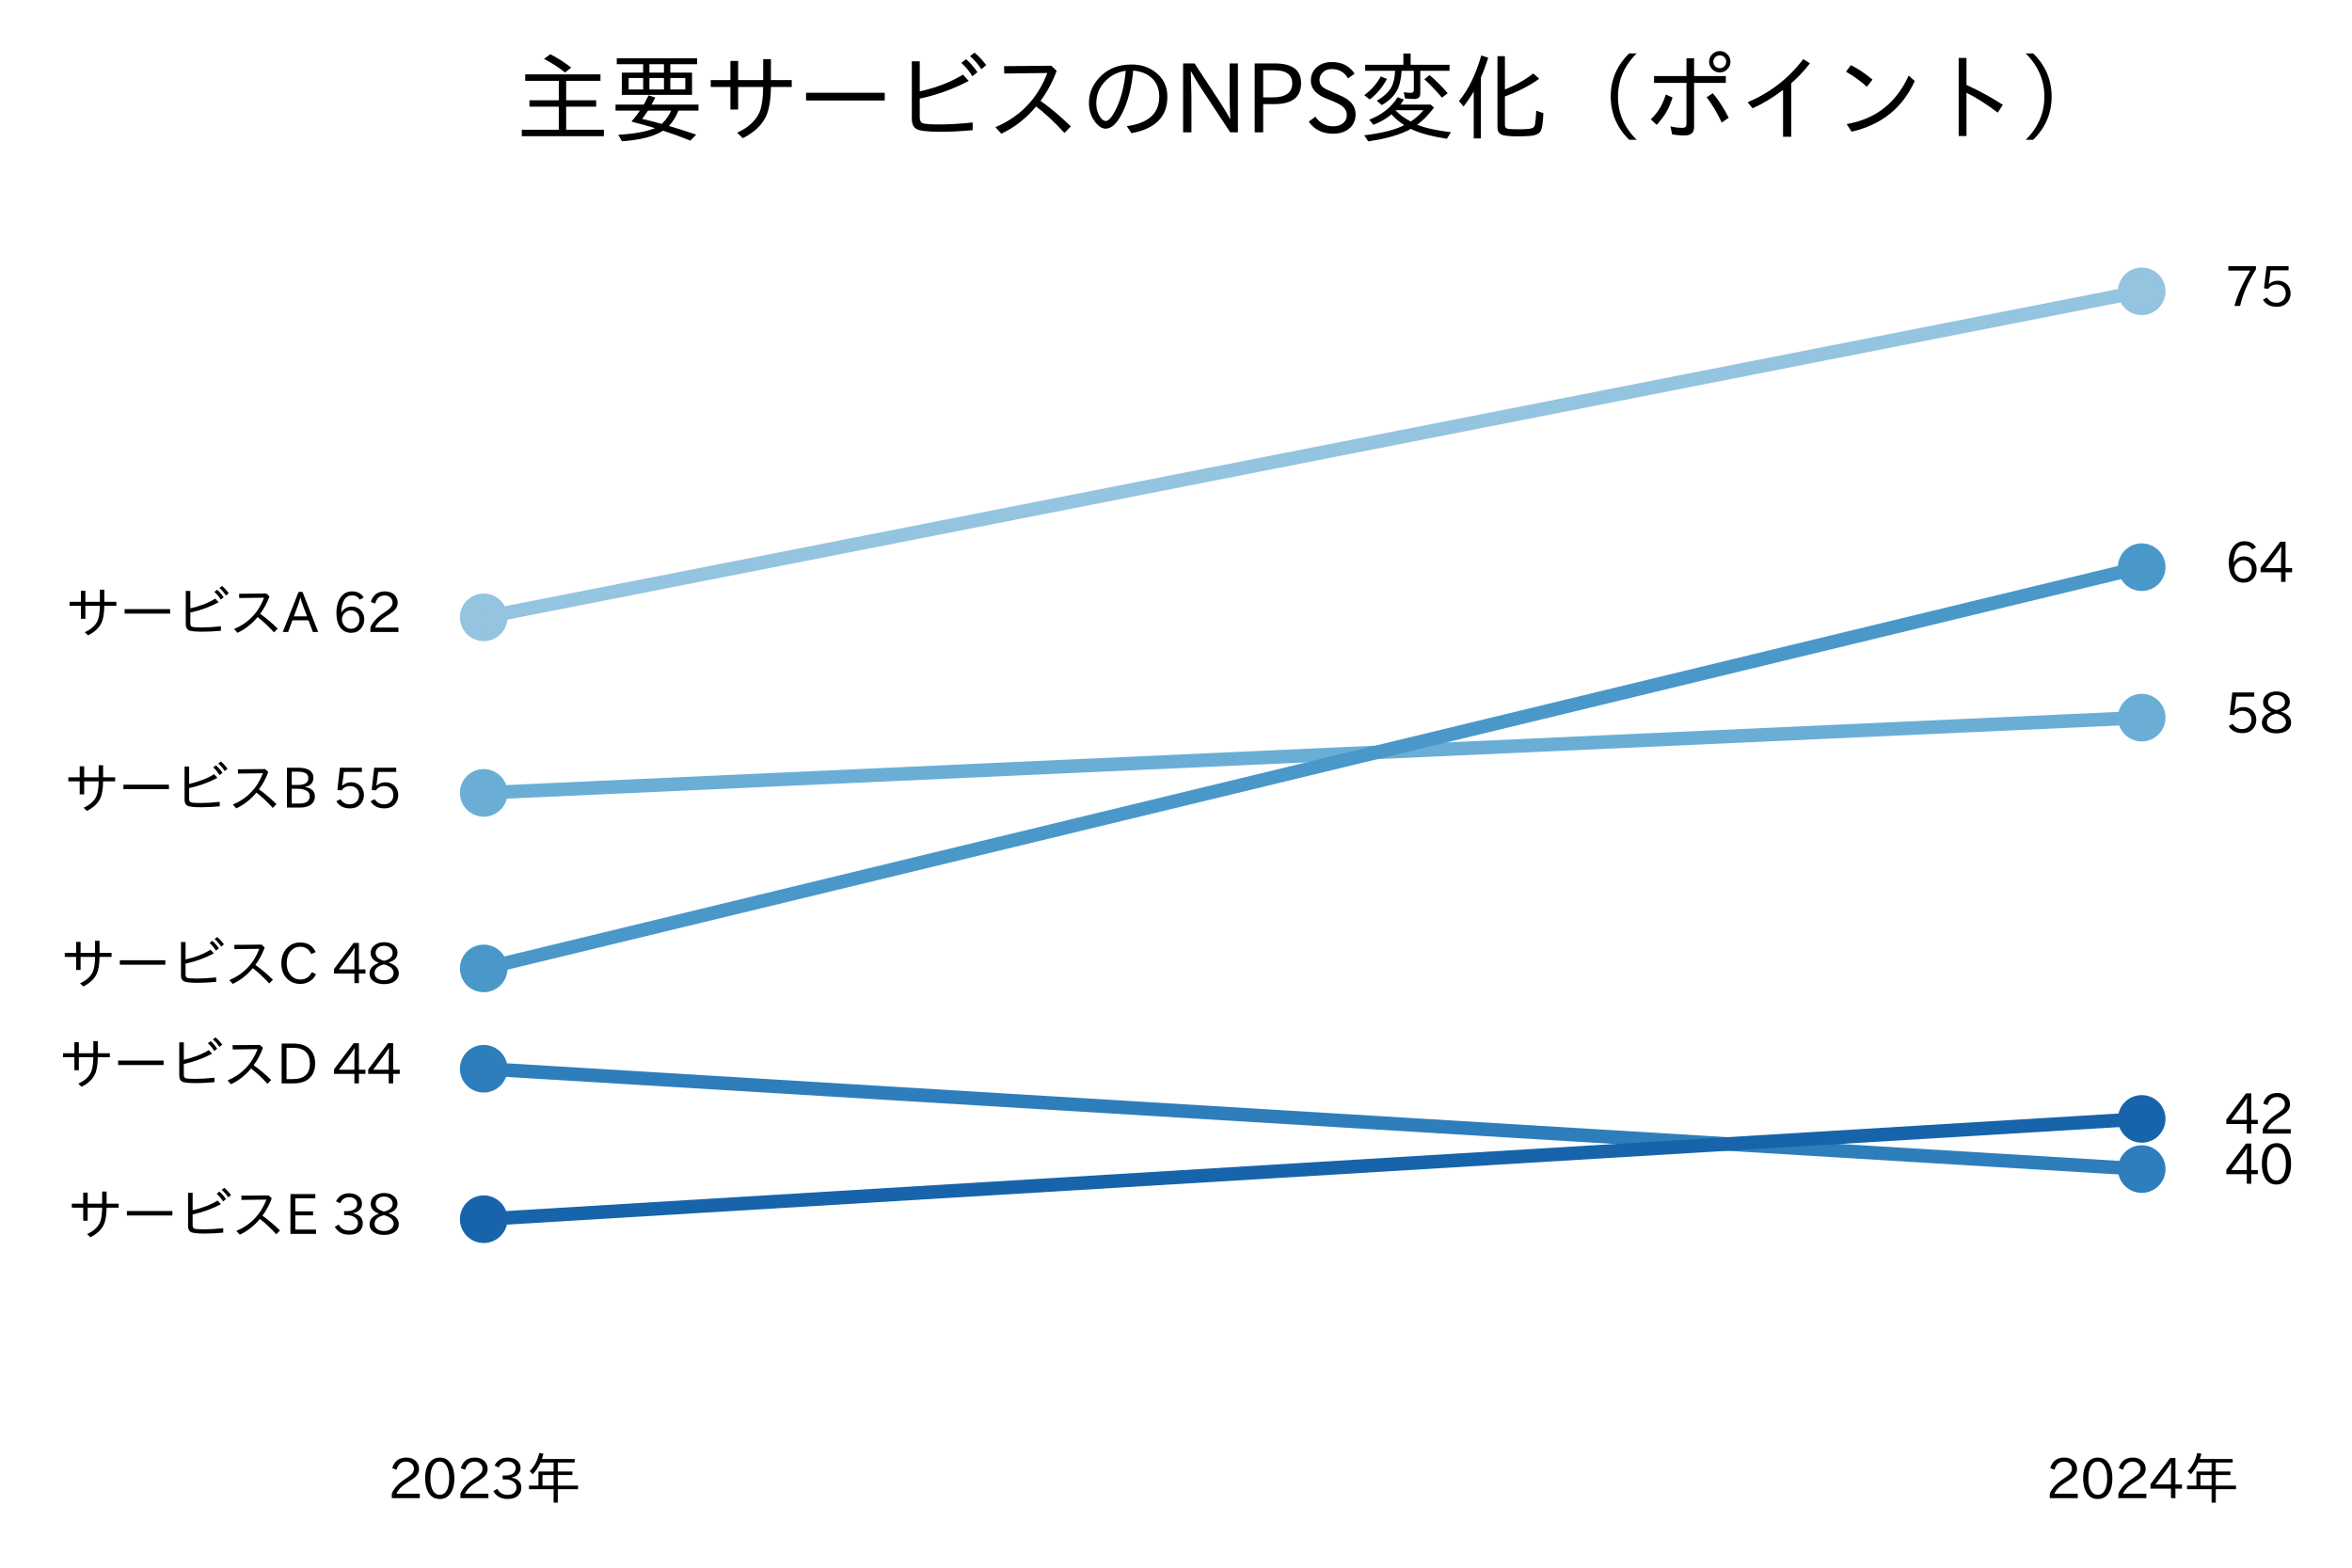 <?xml version="1.0" encoding="utf-8" standalone="no"?>
<!DOCTYPE svg PUBLIC "-//W3C//DTD SVG 1.1//EN"
  "http://www.w3.org/Graphics/SVG/1.1/DTD/svg11.dtd">
<svg xmlns:xlink="http://www.w3.org/1999/xlink" width="432pt" height="288pt" viewBox="0 0 432 288" xmlns="http://www.w3.org/2000/svg" version="1.1">
 <defs>
  <style type="text/css">*{stroke-linejoin: round; stroke-linecap: butt}</style>
 </defs>
 <g id="figure_1">
  <g id="patch_1">
   <path d="M 0 288 
L 432 288 
L 432 0 
L 0 0 
z
" style="fill: #ffffff"/>
  </g>
  <g id="axes_1">
   <g id="patch_2">
    <path d="M 73.62 260.84 
L 408.6 260.84 
L 408.6 30.48 
L 73.62 30.48 
z
" style="fill: #ffffff"/>
   </g>
   <g id="PathCollection_1">
    <defs>
     <path id="mca67b958bc" d="M 0 3.873 
C 1.027 3.873 2.012 3.465 2.739 2.739 
C 3.465 2.012 3.873 1.027 3.873 0 
C 3.873 -1.027 3.465 -2.012 2.739 -2.739 
C 2.012 -3.465 1.027 -3.873 0 -3.873 
C -1.027 -3.873 -2.012 -3.465 -2.739 -2.739 
C -3.465 -2.012 -3.873 -1.027 -3.873 0 
C -3.873 1.027 -3.465 2.012 -2.739 2.739 
C -2.012 3.465 -1.027 3.873 0 3.873 
z
" style="stroke: #94c4df"/>
    </defs>
    <g clip-path="url(#p579bafd43b)">
     <use xlink:href="#mca67b958bc" x="88.846" y="113.41" style="fill: #94c4df; stroke: #94c4df"/>
     <use xlink:href="#mca67b958bc" x="393.374" y="53.516" style="fill: #94c4df; stroke: #94c4df"/>
    </g>
   </g>
   <g id="PathCollection_2">
    <defs>
     <path id="m6822e993e9" d="M 0 3.873 
C 1.027 3.873 2.012 3.465 2.739 2.739 
C 3.465 2.012 3.873 1.027 3.873 0 
C 3.873 -1.027 3.465 -2.012 2.739 -2.739 
C 2.012 -3.465 1.027 -3.873 0 -3.873 
C -1.027 -3.873 -2.012 -3.465 -2.739 -2.739 
C -3.465 -2.012 -3.873 -1.027 -3.873 0 
C -3.873 1.027 -3.465 2.012 -2.739 2.739 
C -2.012 3.465 -1.027 3.873 0 3.873 
z
" style="stroke: #6aaed6"/>
    </defs>
    <g clip-path="url(#p579bafd43b)">
     <use xlink:href="#m6822e993e9" x="88.846" y="145.66" style="fill: #6aaed6; stroke: #6aaed6"/>
     <use xlink:href="#m6822e993e9" x="393.374" y="131.838" style="fill: #6aaed6; stroke: #6aaed6"/>
    </g>
   </g>
   <g id="PathCollection_3">
    <defs>
     <path id="m300d4abacd" d="M 0 3.873 
C 1.027 3.873 2.012 3.465 2.739 2.739 
C 3.465 2.012 3.873 1.027 3.873 0 
C 3.873 -1.027 3.465 -2.012 2.739 -2.739 
C 2.012 -3.465 1.027 -3.873 0 -3.873 
C -1.027 -3.873 -2.012 -3.465 -2.739 -2.739 
C -3.465 -2.012 -3.873 -1.027 -3.873 0 
C -3.873 1.027 -3.465 2.012 -2.739 2.739 
C -2.012 3.465 -1.027 3.873 0 3.873 
z
" style="stroke: #4a98c9"/>
    </defs>
    <g clip-path="url(#p579bafd43b)">
     <use xlink:href="#m300d4abacd" x="88.846" y="177.91" style="fill: #4a98c9; stroke: #4a98c9"/>
     <use xlink:href="#m300d4abacd" x="393.374" y="104.195" style="fill: #4a98c9; stroke: #4a98c9"/>
    </g>
   </g>
   <g id="PathCollection_4">
    <defs>
     <path id="mbda367f9c7" d="M 0 3.873 
C 1.027 3.873 2.012 3.465 2.739 2.739 
C 3.465 2.012 3.873 1.027 3.873 0 
C 3.873 -1.027 3.465 -2.012 2.739 -2.739 
C 2.012 -3.465 1.027 -3.873 0 -3.873 
C -1.027 -3.873 -2.012 -3.465 -2.739 -2.739 
C -3.465 -2.012 -3.873 -1.027 -3.873 0 
C -3.873 1.027 -3.465 2.012 -2.739 2.739 
C -2.012 3.465 -1.027 3.873 0 3.873 
z
" style="stroke: #2e7ebc"/>
    </defs>
    <g clip-path="url(#p579bafd43b)">
     <use xlink:href="#mbda367f9c7" x="88.846" y="196.339" style="fill: #2e7ebc; stroke: #2e7ebc"/>
     <use xlink:href="#mbda367f9c7" x="393.374" y="214.768" style="fill: #2e7ebc; stroke: #2e7ebc"/>
    </g>
   </g>
   <g id="PathCollection_5">
    <defs>
     <path id="m13ab5a9102" d="M 0 3.873 
C 1.027 3.873 2.012 3.465 2.739 2.739 
C 3.465 2.012 3.873 1.027 3.873 0 
C 3.873 -1.027 3.465 -2.012 2.739 -2.739 
C 2.012 -3.465 1.027 -3.873 0 -3.873 
C -1.027 -3.873 -2.012 -3.465 -2.739 -2.739 
C -3.465 -2.012 -3.873 -1.027 -3.873 0 
C -3.873 1.027 -3.465 2.012 -2.739 2.739 
C -2.012 3.465 -1.027 3.873 0 3.873 
z
" style="stroke: #1764ab"/>
    </defs>
    <g clip-path="url(#p579bafd43b)">
     <use xlink:href="#m13ab5a9102" x="88.846" y="223.982" style="fill: #1764ab; stroke: #1764ab"/>
     <use xlink:href="#m13ab5a9102" x="393.374" y="205.554" style="fill: #1764ab; stroke: #1764ab"/>
    </g>
   </g>
   <g id="matplotlib.axis_1">
    <g id="xtick_1">
     <g id="text_1">
      <!-- 2023年 -->
      <g transform="translate(71.249 275.331) scale(0.1 -0.1)">
       <defs>
        <path id="IPAexGothic-32" d="M 3659 63 
L 447 63 
L 447 594 
Q 825 1475 1894 2203 
L 2072 2322 
Q 2619 2697 2791 2906 
Q 2988 3153 2988 3444 
Q 2988 3772 2756 4003 
Q 2500 4259 2084 4259 
Q 1250 4259 991 3328 
L 497 3506 
Q 853 4725 2116 4725 
Q 2806 4725 3216 4316 
Q 3575 3947 3575 3425 
Q 3575 3038 3344 2722 
Q 3131 2416 2366 1938 
L 2231 1856 
Q 1256 1253 978 569 
L 3659 569 
L 3659 63 
z
" transform="scale(0.016)"/>
        <path id="IPAexGothic-30" d="M 2038 4725 
Q 2881 4725 3334 3944 
Q 3694 3325 3694 2344 
Q 3694 1372 3334 741 
Q 2888 -31 2016 -31 
Q 1147 -31 700 741 
Q 341 1372 341 2350 
Q 341 3713 1000 4334 
Q 1419 4725 2038 4725 
z
M 2016 4266 
Q 1516 4266 1228 3759 
Q 934 3247 934 2344 
Q 934 1456 1222 947 
Q 1513 447 2016 447 
Q 2619 447 2909 1153 
Q 3100 1622 3100 2375 
Q 3100 3256 2806 3759 
Q 2509 4266 2016 4266 
z
" transform="scale(0.016)"/>
        <path id="IPAexGothic-33" d="M 2381 2419 
Q 3506 2216 3506 1278 
Q 3506 716 3128 356 
Q 2709 -31 1944 -31 
Q 797 -31 288 881 
L 756 1131 
Q 1109 441 1938 441 
Q 2425 441 2694 691 
Q 2950 928 2950 1291 
Q 2950 1719 2566 1978 
Q 2216 2213 1644 2213 
L 1363 2213 
L 1363 2669 
L 1656 2669 
Q 2231 2669 2534 2888 
Q 2859 3119 2859 3509 
Q 2859 3934 2494 4138 
Q 2259 4278 1931 4278 
Q 1238 4278 903 3578 
L 434 3803 
Q 897 4725 1938 4725 
Q 2597 4725 3006 4394 
Q 3416 4069 3416 3534 
Q 3416 3028 3019 2706 
Q 2763 2500 2381 2444 
L 2381 2419 
z
" transform="scale(0.016)"/>
        <path id="IPAexGothic-5e74" d="M 1772 4159 
Q 1444 3422 875 2803 
L 528 3166 
Q 1322 3941 1631 5259 
L 2109 5156 
Q 1994 4759 1931 4563 
L 5694 4563 
L 5694 4159 
L 3756 4159 
L 3756 3128 
L 5434 3128 
L 5434 2725 
L 3756 2725 
L 3756 1509 
L 6078 1509 
L 6078 1094 
L 3756 1094 
L 3756 -450 
L 3275 -450 
L 3275 1094 
L 447 1094 
L 447 1509 
L 1534 1509 
L 1534 3128 
L 3275 3128 
L 3275 4159 
L 1772 4159 
z
M 3275 2725 
L 1994 2725 
L 1994 1509 
L 3275 1509 
L 3275 2725 
z
" transform="scale(0.016)"/>
       </defs>
       <use xlink:href="#IPAexGothic-32"/>
       <use xlink:href="#IPAexGothic-30" transform="translate(62.988 0)"/>
       <use xlink:href="#IPAexGothic-32" transform="translate(125.977 0)"/>
       <use xlink:href="#IPAexGothic-33" transform="translate(188.965 0)"/>
       <use xlink:href="#IPAexGothic-5e74" transform="translate(251.953 0)"/>
      </g>
     </g>
    </g>
    <g id="xtick_2">
     <g id="text_2">
      <!-- 2024年 -->
      <g transform="translate(375.777 275.331) scale(0.1 -0.1)">
       <defs>
        <path id="IPAexGothic-34" d="M 3813 1159 
L 3059 1159 
L 3059 63 
L 2547 63 
L 2547 1159 
L 197 1159 
L 197 1672 
L 2456 4678 
L 3059 4678 
L 3059 1634 
L 3813 1634 
L 3813 1159 
z
M 2578 4109 
L 2559 4109 
Q 2278 3656 2003 3284 
L 759 1634 
L 2547 1634 
L 2547 3144 
Q 2547 3481 2578 4109 
z
" transform="scale(0.016)"/>
       </defs>
       <use xlink:href="#IPAexGothic-32"/>
       <use xlink:href="#IPAexGothic-30" transform="translate(62.988 0)"/>
       <use xlink:href="#IPAexGothic-32" transform="translate(125.977 0)"/>
       <use xlink:href="#IPAexGothic-34" transform="translate(188.965 0)"/>
       <use xlink:href="#IPAexGothic-5e74" transform="translate(251.953 0)"/>
      </g>
     </g>
    </g>
   </g>
   <g id="matplotlib.axis_2"/>
   <g id="line2d_1">
    <path d="M 88.846 113.41 
L 393.374 53.516 
" clip-path="url(#p579bafd43b)" style="fill: none; stroke: #94c4df; stroke-width: 2.5; stroke-linecap: square"/>
   </g>
   <g id="line2d_2">
    <path d="M 88.846 145.66 
L 393.374 131.838 
" clip-path="url(#p579bafd43b)" style="fill: none; stroke: #6aaed6; stroke-width: 2.5; stroke-linecap: square"/>
   </g>
   <g id="line2d_3">
    <path d="M 88.846 177.91 
L 393.374 104.195 
" clip-path="url(#p579bafd43b)" style="fill: none; stroke: #4a98c9; stroke-width: 2.5; stroke-linecap: square"/>
   </g>
   <g id="line2d_4">
    <path d="M 88.846 196.339 
L 393.374 214.768 
" clip-path="url(#p579bafd43b)" style="fill: none; stroke: #2e7ebc; stroke-width: 2.5; stroke-linecap: square"/>
   </g>
   <g id="line2d_5">
    <path d="M 88.846 223.982 
L 393.374 205.554 
" clip-path="url(#p579bafd43b)" style="fill: none; stroke: #1764ab; stroke-width: 2.5; stroke-linecap: square"/>
   </g>
   <g id="text_3">
    <!-- サービスA 62 -->
    <g transform="translate(11.951 116.205) scale(0.1 -0.1)">
     <defs>
      <path id="IPAexGothic-30b5" d="M 3994 4919 
L 4506 4919 
L 4506 3531 
L 5888 3531 
L 5888 3072 
L 4506 3072 
Q 4488 1719 4153 1063 
Q 3728 222 2644 -325 
L 2266 38 
Q 3325 525 3713 1319 
Q 3975 1853 3994 3072 
L 2331 3072 
L 2331 1575 
L 1819 1575 
L 1819 3072 
L 513 3072 
L 513 3531 
L 1819 3531 
L 1819 4797 
L 2331 4797 
L 2331 3531 
L 3994 3531 
L 3994 4919 
z
" transform="scale(0.016)"/>
      <path id="IPAexGothic-30fc" d="M 588 2688 
L 5809 2688 
L 5809 2175 
L 588 2175 
L 588 2688 
z
" transform="scale(0.016)"/>
      <path id="IPAexGothic-30d3" d="M 1356 4775 
L 1881 4775 
L 1881 2778 
Q 3553 3153 4747 3891 
L 5131 3475 
Q 3644 2681 1881 2297 
L 1881 1063 
Q 1881 744 2072 669 
Q 2266 584 3163 584 
Q 4169 584 5394 716 
L 5394 206 
Q 4259 97 3263 97 
Q 1938 97 1644 294 
Q 1356 478 1356 966 
L 1356 4775 
z
M 5972 4250 
Q 5609 4791 5216 5119 
L 5516 5350 
Q 5900 5041 6291 4525 
L 5972 4250 
z
M 5375 3781 
Q 5084 4272 4641 4672 
L 4953 4916 
Q 5325 4606 5709 4056 
L 5375 3781 
z
" transform="scale(0.016)"/>
      <path id="IPAexGothic-30b9" d="M 4359 4481 
L 4716 4147 
Q 4328 3072 3647 2150 
Q 4659 1434 5659 453 
L 5234 19 
Q 4256 1088 3353 1778 
Q 2372 597 1044 -31 
L 653 403 
Q 3128 1453 4097 4000 
L 1241 3963 
L 1228 4453 
L 4359 4481 
z
" transform="scale(0.016)"/>
      <path id="IPAexGothic-41" d="M 4056 63 
L 3444 63 
L 2938 1409 
L 1100 1409 
L 603 63 
L -6 63 
L 1806 4666 
L 2259 4666 
L 4056 63 
z
M 2778 1863 
L 2316 3078 
Q 2125 3588 2028 4000 
L 2009 4000 
Q 1897 3563 1716 3078 
L 1263 1863 
L 2778 1863 
z
" transform="scale(0.016)"/>
      <path id="IPAexGothic-20" transform="scale(0.016)"/>
      <path id="IPAexGothic-36" d="M 1056 2328 
Q 1509 2981 2234 2981 
Q 2906 2981 3316 2513 
Q 3675 2106 3675 1522 
Q 3675 884 3272 434 
Q 2853 -31 2178 -31 
Q 1375 -31 922 581 
Q 481 1178 481 2228 
Q 481 3425 1013 4109 
Q 1494 4725 2272 4725 
Q 3191 4725 3609 4025 
L 3150 3775 
Q 2894 4266 2300 4266 
Q 1119 4266 1031 2328 
L 1056 2328 
z
M 2141 2547 
Q 1684 2547 1384 2206 
Q 1116 1900 1116 1541 
Q 1116 1156 1353 844 
Q 1672 428 2159 428 
Q 2669 428 2941 844 
Q 3125 1128 3125 1503 
Q 3125 1944 2881 2228 
Q 2600 2547 2141 2547 
z
" transform="scale(0.016)"/>
     </defs>
     <use xlink:href="#IPAexGothic-30b5"/>
     <use xlink:href="#IPAexGothic-30fc" transform="translate(100 0)"/>
     <use xlink:href="#IPAexGothic-30d3" transform="translate(200 0)"/>
     <use xlink:href="#IPAexGothic-30b9" transform="translate(300 0)"/>
     <use xlink:href="#IPAexGothic-41" transform="translate(400 0)"/>
     <use xlink:href="#IPAexGothic-20" transform="translate(463.721 0)"/>
     <use xlink:href="#IPAexGothic-36" transform="translate(490.723 0)"/>
     <use xlink:href="#IPAexGothic-32" transform="translate(553.711 0)"/>
    </g>
   </g>
   <g id="text_4">
    <!-- 75 -->
    <g transform="translate(408.6 56.311) scale(0.1 -0.1)">
     <defs>
      <path id="IPAexGothic-37" d="M 3597 4263 
Q 2238 2106 1778 63 
L 1131 63 
Q 1581 1834 2950 4128 
L 428 4128 
L 428 4634 
L 3597 4634 
L 3597 4263 
z
" transform="scale(0.016)"/>
      <path id="IPAexGothic-35" d="M 1178 2603 
Q 1634 2963 2172 2963 
Q 2816 2963 3241 2528 
Q 3638 2113 3638 1497 
Q 3638 938 3297 513 
Q 2869 -31 2031 -31 
Q 959 -31 469 784 
L 938 1028 
Q 1309 434 2013 434 
Q 2466 434 2769 716 
Q 3081 1013 3081 1503 
Q 3081 1966 2806 2241 
Q 2519 2528 2056 2528 
Q 1406 2528 1072 2028 
L 591 2091 
L 884 4634 
L 3406 4634 
L 3406 4153 
L 1341 4153 
L 1134 2603 
L 1178 2603 
z
" transform="scale(0.016)"/>
     </defs>
     <use xlink:href="#IPAexGothic-37"/>
     <use xlink:href="#IPAexGothic-35" transform="translate(62.988 0)"/>
    </g>
   </g>
   <g id="text_5">
    <!-- サービスB 55 -->
    <g transform="translate(11.731 148.455) scale(0.1 -0.1)">
     <defs>
      <path id="IPAexGothic-42" d="M 2688 2425 
Q 3816 2225 3816 1338 
Q 3816 556 3041 222 
Q 2672 63 2094 63 
L 609 63 
L 609 4634 
L 1916 4634 
Q 2494 4634 2869 4500 
Q 3644 4222 3644 3491 
Q 3644 2609 2688 2447 
L 2688 2425 
z
M 1159 2656 
L 1844 2656 
Q 3063 2656 3063 3431 
Q 3063 4181 1881 4181 
L 1159 4181 
L 1159 2656 
z
M 1159 522 
L 2016 522 
Q 3222 522 3222 1369 
Q 3222 1897 2625 2100 
Q 2278 2222 1875 2222 
L 1159 2222 
L 1159 522 
z
" transform="scale(0.016)"/>
     </defs>
     <use xlink:href="#IPAexGothic-30b5"/>
     <use xlink:href="#IPAexGothic-30fc" transform="translate(100 0)"/>
     <use xlink:href="#IPAexGothic-30d3" transform="translate(200 0)"/>
     <use xlink:href="#IPAexGothic-30b9" transform="translate(300 0)"/>
     <use xlink:href="#IPAexGothic-42" transform="translate(400 0)"/>
     <use xlink:href="#IPAexGothic-20" transform="translate(465.918 0)"/>
     <use xlink:href="#IPAexGothic-35" transform="translate(492.92 0)"/>
     <use xlink:href="#IPAexGothic-35" transform="translate(555.908 0)"/>
    </g>
   </g>
   <g id="text_6">
    <!-- 58 -->
    <g transform="translate(408.6 134.634) scale(0.1 -0.1)">
     <defs>
      <path id="IPAexGothic-38" d="M 2541 2425 
Q 3700 2031 3700 1197 
Q 3700 541 3100 197 
Q 2663 -56 2016 -56 
Q 1366 -56 928 197 
Q 347 531 347 1178 
Q 347 1988 1409 2381 
L 1409 2400 
Q 481 2734 481 3509 
Q 481 4100 981 4456 
Q 1406 4756 2019 4756 
Q 2703 4756 3131 4403 
Q 3553 4069 3553 3566 
Q 3553 2706 2541 2444 
L 2541 2425 
z
M 2022 2625 
Q 2997 2856 2997 3528 
Q 2997 3916 2675 4150 
Q 2413 4347 2016 4347 
Q 1606 4347 1331 4128 
Q 1050 3897 1050 3522 
Q 1050 3150 1350 2925 
Q 1494 2809 1722 2722 
Q 1984 2616 2022 2625 
z
M 1978 2209 
Q 922 1931 922 1216 
Q 922 775 1313 556 
Q 1606 391 2009 391 
Q 2575 391 2881 697 
Q 3106 922 3106 1250 
Q 3106 1594 2794 1850 
Q 2609 1994 2350 2100 
Q 2047 2222 1978 2209 
z
" transform="scale(0.016)"/>
     </defs>
     <use xlink:href="#IPAexGothic-35"/>
     <use xlink:href="#IPAexGothic-38" transform="translate(62.988 0)"/>
    </g>
   </g>
   <g id="text_7">
    <!-- サービスC 48 -->
    <g transform="translate(11.072 180.706) scale(0.1 -0.1)">
     <defs>
      <path id="IPAexGothic-43" d="M 4353 1088 
Q 4181 694 3859 428 
Q 3313 -31 2559 -31 
Q 1588 -31 959 653 
Q 378 1294 378 2331 
Q 378 3406 1013 4078 
Q 1619 4725 2534 4725 
Q 3813 4725 4322 3628 
L 3809 3391 
Q 3425 4238 2541 4238 
Q 1891 4238 1453 3744 
Q 994 3216 994 2322 
Q 994 1550 1384 1056 
Q 1841 472 2563 472 
Q 3456 472 3878 1319 
L 4353 1088 
z
" transform="scale(0.016)"/>
     </defs>
     <use xlink:href="#IPAexGothic-30b5"/>
     <use xlink:href="#IPAexGothic-30fc" transform="translate(100 0)"/>
     <use xlink:href="#IPAexGothic-30d3" transform="translate(200 0)"/>
     <use xlink:href="#IPAexGothic-30b9" transform="translate(300 0)"/>
     <use xlink:href="#IPAexGothic-43" transform="translate(400 0)"/>
     <use xlink:href="#IPAexGothic-20" transform="translate(472.51 0)"/>
     <use xlink:href="#IPAexGothic-34" transform="translate(499.512 0)"/>
     <use xlink:href="#IPAexGothic-38" transform="translate(562.5 0)"/>
    </g>
   </g>
   <g id="text_8">
    <!-- 64 -->
    <g transform="translate(408.6 106.991) scale(0.1 -0.1)">
     <use xlink:href="#IPAexGothic-36"/>
     <use xlink:href="#IPAexGothic-34" transform="translate(62.988 0)"/>
    </g>
   </g>
   <g id="text_9">
    <!-- サービスD 44 -->
    <g transform="translate(10.754 199.135) scale(0.1 -0.1)">
     <defs>
      <path id="IPAexGothic-44" d="M 609 4634 
L 1984 4634 
Q 3159 4634 3791 4050 
Q 4456 3444 4456 2356 
Q 4456 1047 3516 441 
Q 2925 63 1941 63 
L 609 63 
L 609 4634 
z
M 1172 556 
L 1894 556 
Q 3853 556 3853 2356 
Q 3853 4147 1928 4147 
L 1172 4147 
L 1172 556 
z
" transform="scale(0.016)"/>
     </defs>
     <use xlink:href="#IPAexGothic-30b5"/>
     <use xlink:href="#IPAexGothic-30fc" transform="translate(100 0)"/>
     <use xlink:href="#IPAexGothic-30d3" transform="translate(200 0)"/>
     <use xlink:href="#IPAexGothic-30b9" transform="translate(300 0)"/>
     <use xlink:href="#IPAexGothic-44" transform="translate(400 0)"/>
     <use xlink:href="#IPAexGothic-20" transform="translate(475.684 0)"/>
     <use xlink:href="#IPAexGothic-34" transform="translate(502.686 0)"/>
     <use xlink:href="#IPAexGothic-34" transform="translate(565.674 0)"/>
    </g>
   </g>
   <g id="text_10">
    <!-- 40 -->
    <g transform="translate(408.6 217.563) scale(0.1 -0.1)">
     <use xlink:href="#IPAexGothic-34"/>
     <use xlink:href="#IPAexGothic-30" transform="translate(62.988 0)"/>
    </g>
   </g>
   <g id="text_11">
    <!-- サービスE 38 -->
    <g transform="translate(12.372 226.778) scale(0.1 -0.1)">
     <defs>
      <path id="IPAexGothic-45" d="M 3547 63 
L 609 63 
L 609 4634 
L 3469 4634 
L 3469 4147 
L 1166 4147 
L 1166 2650 
L 3206 2650 
L 3206 2191 
L 1166 2191 
L 1166 556 
L 3547 556 
L 3547 63 
z
" transform="scale(0.016)"/>
     </defs>
     <use xlink:href="#IPAexGothic-30b5"/>
     <use xlink:href="#IPAexGothic-30fc" transform="translate(100 0)"/>
     <use xlink:href="#IPAexGothic-30d3" transform="translate(200 0)"/>
     <use xlink:href="#IPAexGothic-30b9" transform="translate(300 0)"/>
     <use xlink:href="#IPAexGothic-45" transform="translate(400 0)"/>
     <use xlink:href="#IPAexGothic-20" transform="translate(459.521 0)"/>
     <use xlink:href="#IPAexGothic-33" transform="translate(486.523 0)"/>
     <use xlink:href="#IPAexGothic-38" transform="translate(549.512 0)"/>
    </g>
   </g>
   <g id="text_12">
    <!-- 42 -->
    <g transform="translate(408.6 208.349) scale(0.1 -0.1)">
     <use xlink:href="#IPAexGothic-34"/>
     <use xlink:href="#IPAexGothic-32" transform="translate(62.988 0)"/>
    </g>
   </g>
   <g id="text_13">
    <!-- 主要サービスのNPS変化（ポイント） -->
    <g transform="translate(94.524 24.48) scale(0.173 -0.173)">
     <defs>
      <path id="IPAexGothic-4e3b" d="M 3419 3481 
L 3419 2188 
L 5409 2188 
L 5409 1766 
L 3419 1766 
L 3419 231 
L 5922 231 
L 5922 -197 
L 475 -197 
L 475 231 
L 2931 231 
L 2931 1766 
L 984 1766 
L 984 2188 
L 2931 2188 
L 2931 3481 
L 703 3481 
L 703 3909 
L 5697 3909 
L 5697 3481 
L 3419 3481 
z
M 3344 4031 
Q 2788 4494 1953 4934 
L 2363 5247 
Q 3066 4891 3753 4359 
L 3344 4031 
z
" transform="scale(0.016)"/>
      <path id="IPAexGothic-8981" d="M 2278 4025 
L 2278 4581 
L 528 4581 
L 528 4978 
L 5856 4978 
L 5856 4581 
L 4081 4581 
L 4081 4025 
L 5522 4025 
L 5522 2547 
L 863 2547 
L 863 4025 
L 2278 4025 
z
M 2694 4025 
L 3659 4025 
L 3659 4581 
L 2694 4581 
L 2694 4025 
z
M 2278 3666 
L 1316 3666 
L 1316 2906 
L 2278 2906 
L 2278 3666 
z
M 2694 3666 
L 2694 2906 
L 3659 2906 
L 3659 3666 
L 2694 3666 
z
M 4081 3666 
L 4081 2906 
L 5075 2906 
L 5075 3666 
L 4081 3666 
z
M 3066 338 
Q 2547 503 1694 722 
L 1503 775 
Q 1816 1141 2066 1503 
L 447 1503 
L 447 1900 
L 2316 1900 
Q 2497 2225 2641 2516 
L 3084 2366 
Q 2984 2172 2834 1900 
L 5950 1900 
L 5950 1503 
L 4619 1503 
Q 4369 878 3988 484 
Q 4750 263 5797 -91 
L 5413 -488 
Q 4441 -100 3597 172 
Q 2706 -406 869 -531 
L 625 -97 
Q 2122 -28 3066 338 
z
M 3513 619 
Q 3934 1025 4134 1503 
L 2597 1503 
Q 2413 1213 2238 984 
L 2213 953 
Q 2656 853 3513 619 
z
" transform="scale(0.016)"/>
      <path id="IPAexGothic-306e" d="M 3119 469 
Q 5275 766 5275 2425 
Q 5275 3453 4413 3925 
Q 4041 4116 3547 4159 
Q 3394 2525 2850 1400 
Q 2322 306 1722 306 
Q 1384 306 1084 666 
Q 609 1244 609 2003 
Q 609 3025 1397 3794 
Q 2184 4563 3431 4563 
Q 4306 4563 4928 4122 
Q 5813 3506 5813 2425 
Q 5813 438 3431 6 
L 3119 469 
z
M 3053 4147 
Q 2378 4044 1891 3641 
Q 1097 2981 1097 1991 
Q 1097 1366 1434 978 
Q 1581 813 1719 813 
Q 2022 813 2416 1625 
Q 2909 2638 3053 4147 
z
" transform="scale(0.016)"/>
      <path id="IPAexGothic-4e" d="M 4244 63 
L 3731 63 
L 1697 3150 
Q 1466 3500 1141 4097 
L 1116 4097 
L 1128 3797 
Q 1159 2803 1159 2469 
L 1159 63 
L 609 63 
L 609 4634 
L 1366 4634 
L 3113 1978 
Q 3453 1447 3713 966 
L 3738 966 
Q 3694 1897 3694 2469 
L 3694 4634 
L 4244 4634 
L 4244 63 
z
" transform="scale(0.016)"/>
      <path id="IPAexGothic-50" d="M 609 4634 
L 1941 4634 
Q 3688 4634 3688 3322 
Q 3688 1934 1906 1934 
L 1172 1934 
L 1172 63 
L 609 63 
L 609 4634 
z
M 1172 2381 
L 1800 2381 
Q 3100 2381 3100 3316 
Q 3100 4181 1894 4181 
L 1172 4181 
L 1172 2381 
z
" transform="scale(0.016)"/>
      <path id="IPAexGothic-53" d="M 2919 3641 
Q 2563 4259 1853 4259 
Q 1453 4259 1213 4009 
Q 1028 3803 1028 3534 
Q 1028 3238 1266 3047 
Q 1444 2913 1984 2688 
L 2200 2597 
Q 2925 2306 3191 1953 
Q 3422 1644 3422 1259 
Q 3422 644 2969 288 
Q 2559 -31 1931 -31 
Q 881 -31 313 766 
L 753 1100 
Q 1203 459 1938 459 
Q 2288 459 2534 625 
Q 2841 847 2841 1216 
Q 2841 1503 2616 1728 
Q 2375 1959 1728 2206 
L 1541 2278 
Q 453 2694 453 3481 
Q 453 4006 806 4347 
Q 1203 4725 1863 4725 
Q 2841 4725 3359 3956 
L 2919 3641 
z
" transform="scale(0.016)"/>
      <path id="IPAexGothic-5909" d="M 2147 1253 
Q 1641 822 944 563 
L 672 900 
Q 1938 1391 2556 2394 
L 2972 2231 
Q 2847 2034 2747 1900 
L 4750 1900 
L 4969 1700 
Q 4422 984 3859 563 
Q 4650 241 6094 69 
L 5825 -366 
Q 4275 -125 3431 288 
Q 2441 -272 603 -538 
L 341 -134 
Q 2103 75 2997 538 
Q 2591 791 2184 1209 
L 2147 1253 
z
M 2434 1528 
L 2422 1516 
Q 2803 1106 3425 778 
Q 3888 1078 4269 1528 
L 2434 1528 
z
M 4059 4147 
L 4059 2650 
Q 4059 2272 3663 2272 
Q 3416 2272 3047 2309 
L 2963 2725 
Q 3241 2681 3431 2681 
Q 3631 2681 3631 2872 
L 3631 4147 
L 2822 4147 
Q 2766 3291 2503 2816 
Q 2191 2259 1503 1869 
L 1172 2156 
Q 1878 2572 2144 3066 
Q 2359 3456 2388 4147 
L 403 4147 
L 403 4544 
L 2938 4544 
L 2938 5294 
L 3419 5294 
L 3419 4544 
L 6000 4544 
L 6000 4147 
L 4059 4147 
z
M 5494 2363 
Q 4828 3150 4328 3584 
L 4672 3859 
Q 5266 3369 5878 2656 
L 5494 2363 
z
M 341 2528 
Q 1025 3022 1441 3775 
L 1844 3597 
Q 1406 2781 706 2241 
L 341 2528 
z
" transform="scale(0.016)"/>
      <path id="IPAexGothic-5316" d="M 1831 3700 
L 1831 -341 
L 1356 -341 
L 1356 2772 
Q 1069 2275 678 1772 
L 378 2138 
Q 1319 3278 1856 5166 
L 2319 5013 
Q 2100 4319 1831 3700 
z
M 3425 2906 
Q 4528 3350 5306 3969 
L 5703 3616 
Q 4728 2919 3425 2444 
L 3425 575 
Q 3425 353 3584 306 
Q 3738 263 4334 263 
Q 5072 263 5250 347 
Q 5384 403 5422 594 
Q 5475 872 5506 1497 
L 5978 1331 
Q 5931 319 5775 106 
Q 5641 -75 5331 -141 
Q 5041 -206 4244 -206 
Q 3438 -206 3181 -78 
Q 2931 47 2931 384 
L 2931 5113 
L 3425 5113 
L 3425 2906 
z
" transform="scale(0.016)"/>
      <path id="IPAexGothic-ff08" d="M 5419 -434 
Q 4197 769 4197 2438 
Q 4197 4097 5419 5300 
L 5919 5300 
Q 4678 4078 4678 2425 
Q 4678 788 5919 -434 
L 5419 -434 
z
" transform="scale(0.016)"/>
      <path id="IPAexGothic-30dd" d="M 5188 5453 
Q 5497 5453 5706 5219 
Q 5891 5016 5891 4747 
Q 5891 4434 5656 4222 
Q 5453 4038 5188 4038 
Q 4872 4038 4659 4272 
Q 4475 4475 4475 4747 
Q 4475 5059 4709 5269 
Q 4916 5453 5188 5453 
z
M 5188 5172 
Q 4997 5172 4866 5031 
Q 4756 4909 4756 4747 
Q 4756 4556 4897 4428 
Q 5022 4319 5188 4319 
Q 5372 4319 5500 4459 
Q 5609 4584 5609 4747 
Q 5609 4934 5469 5063 
Q 5347 5172 5188 5172 
z
M 2972 4978 
L 3478 4978 
L 3478 3794 
L 5584 3794 
L 5584 3341 
L 3478 3341 
L 3478 397 
Q 3478 -147 2844 -147 
Q 2428 -147 2019 -72 
L 1909 459 
Q 2300 359 2716 359 
Q 2972 359 2972 616 
L 2972 3341 
L 822 3341 
L 822 3794 
L 2972 3794 
L 2972 4978 
z
M 603 922 
Q 988 1294 1222 1694 
Q 1438 2063 1600 2572 
L 2050 2369 
Q 1859 1766 1588 1325 
Q 1372 975 1000 556 
L 603 922 
z
M 5313 709 
Q 4847 1700 4309 2388 
L 4719 2656 
Q 5269 2016 5775 1031 
L 5313 709 
z
" transform="scale(0.016)"/>
      <path id="IPAexGothic-30a4" d="M 3131 -231 
L 3131 2875 
Q 2091 2088 1106 1656 
L 781 2059 
Q 3016 3000 4469 4916 
L 4916 4641 
Q 4384 3938 3675 3316 
L 3675 -231 
L 3131 -231 
z
" transform="scale(0.016)"/>
      <path id="IPAexGothic-30f3" d="M 2444 3084 
Q 1816 3656 1056 4084 
L 1381 4519 
Q 2063 4191 2816 3559 
L 2444 3084 
z
M 1100 609 
Q 3984 1106 5216 3828 
L 5619 3469 
Q 4413 794 1434 103 
L 1100 609 
z
" transform="scale(0.016)"/>
      <path id="IPAexGothic-30c8" d="M 2284 4997 
L 2803 4997 
L 2803 3206 
Q 4088 2619 5216 1888 
L 4878 1369 
Q 3819 2175 2803 2688 
L 2803 -184 
L 2284 -184 
L 2284 4997 
z
" transform="scale(0.016)"/>
      <path id="IPAexGothic-ff09" d="M 481 -434 
Q 1722 788 1722 2431 
Q 1722 4066 481 5300 
L 981 5300 
Q 2203 4097 2203 2431 
Q 2203 769 981 -434 
L 481 -434 
z
" transform="scale(0.016)"/>
     </defs>
     <use xlink:href="#IPAexGothic-4e3b"/>
     <use xlink:href="#IPAexGothic-8981" transform="translate(100 0)"/>
     <use xlink:href="#IPAexGothic-30b5" transform="translate(200 0)"/>
     <use xlink:href="#IPAexGothic-30fc" transform="translate(300 0)"/>
     <use xlink:href="#IPAexGothic-30d3" transform="translate(400 0)"/>
     <use xlink:href="#IPAexGothic-30b9" transform="translate(500 0)"/>
     <use xlink:href="#IPAexGothic-306e" transform="translate(600 0)"/>
     <use xlink:href="#IPAexGothic-4e" transform="translate(700 0)"/>
     <use xlink:href="#IPAexGothic-50" transform="translate(775.977 0)"/>
     <use xlink:href="#IPAexGothic-53" transform="translate(838.086 0)"/>
     <use xlink:href="#IPAexGothic-5909" transform="translate(896.582 0)"/>
     <use xlink:href="#IPAexGothic-5316" transform="translate(996.582 0)"/>
     <use xlink:href="#IPAexGothic-ff08" transform="translate(1096.582 0)"/>
     <use xlink:href="#IPAexGothic-30dd" transform="translate(1196.582 0)"/>
     <use xlink:href="#IPAexGothic-30a4" transform="translate(1296.582 0)"/>
     <use xlink:href="#IPAexGothic-30f3" transform="translate(1396.582 0)"/>
     <use xlink:href="#IPAexGothic-30c8" transform="translate(1496.582 0)"/>
     <use xlink:href="#IPAexGothic-ff09" transform="translate(1596.582 0)"/>
    </g>
   </g>
  </g>
 </g>
 <defs>
  <clipPath id="p579bafd43b">
   <rect x="73.62" y="30.48" width="334.98" height="230.36"/>
  </clipPath>
 </defs>
</svg>
